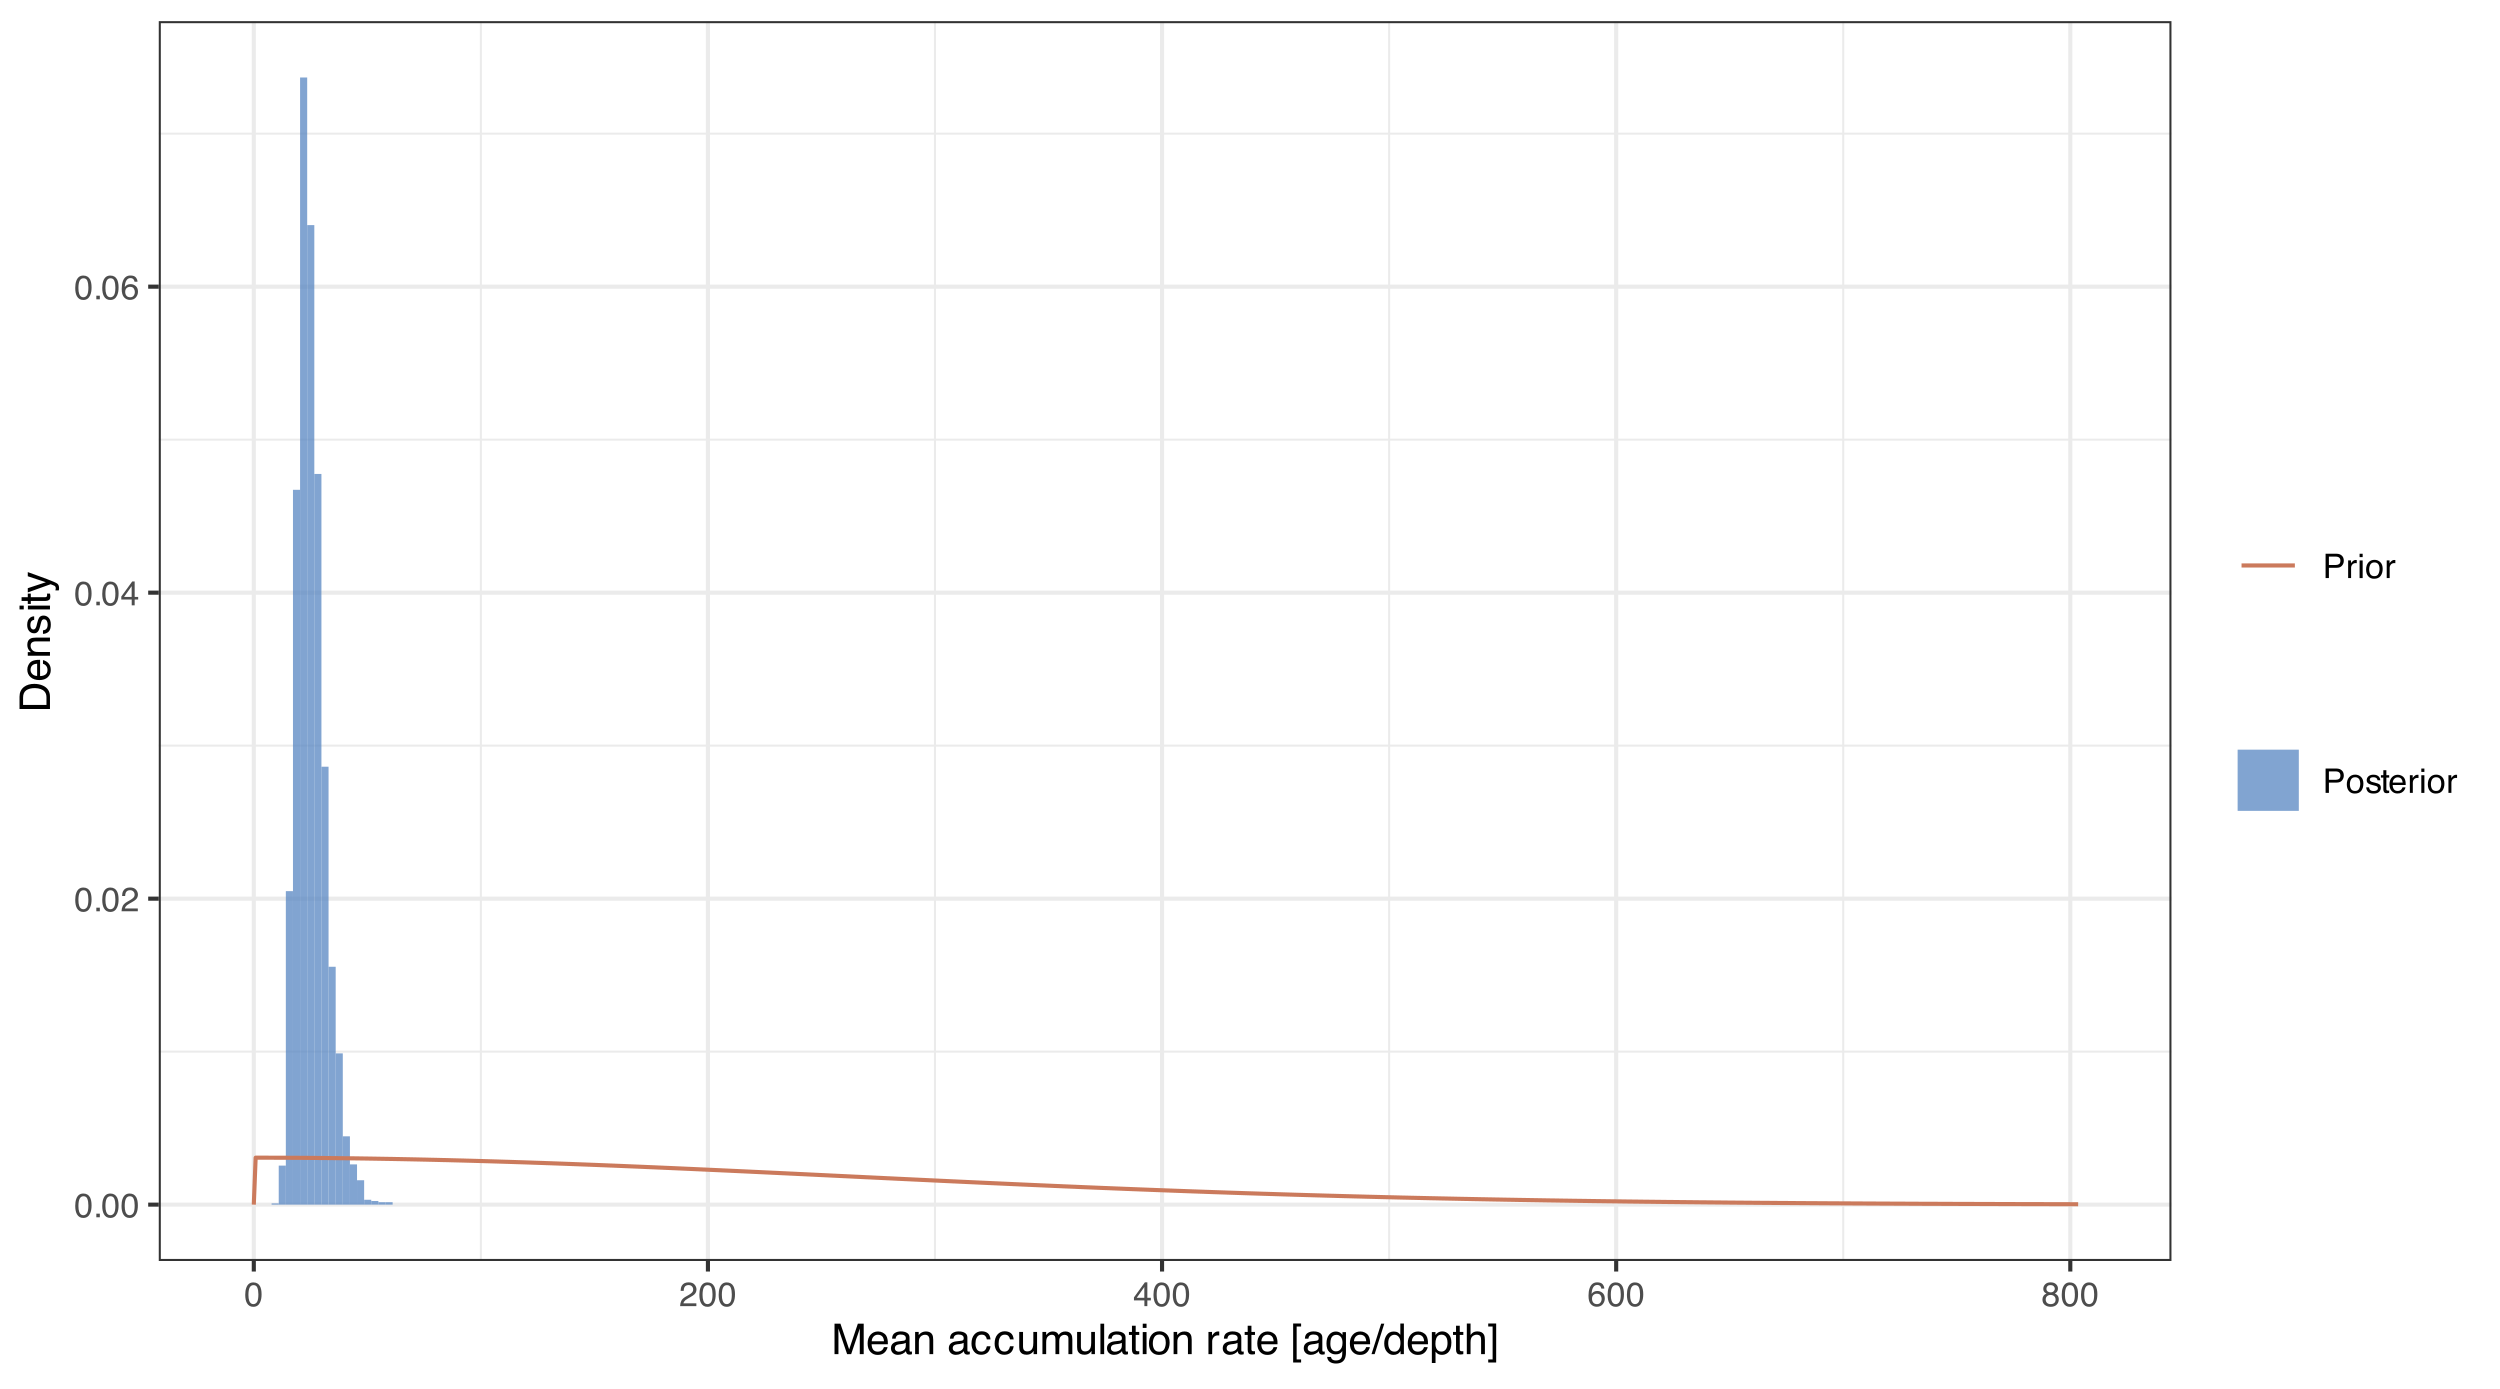 <?xml version="1.0" encoding="UTF-8"?>
<svg xmlns="http://www.w3.org/2000/svg" xmlns:xlink="http://www.w3.org/1999/xlink" width="648" height="360" viewBox="0 0 648 360">
<defs>
<g>
<g id="glyph-0-0">
<path d="M 0.281 0 L 0.281 -6.312 L 5.297 -6.312 L 5.297 0 Z M 4.5 -0.797 L 4.5 -5.516 L 1.078 -5.516 L 1.078 -0.797 Z M 4.5 -0.797 "/>
</g>
<g id="glyph-0-1">
<path d="M 2.375 -6.156 C 3.176 -6.156 3.754 -5.828 4.109 -5.172 C 4.379 -4.66 4.516 -3.961 4.516 -3.078 C 4.516 -2.242 4.391 -1.555 4.141 -1.016 C 3.785 -0.223 3.195 0.172 2.375 0.172 C 1.633 0.172 1.082 -0.148 0.719 -0.797 C 0.426 -1.328 0.281 -2.047 0.281 -2.953 C 0.281 -3.648 0.367 -4.25 0.547 -4.75 C 0.879 -5.688 1.488 -6.156 2.375 -6.156 Z M 2.375 -0.531 C 2.77 -0.531 3.086 -0.707 3.328 -1.062 C 3.566 -1.426 3.688 -2.086 3.688 -3.047 C 3.688 -3.754 3.598 -4.332 3.422 -4.781 C 3.254 -5.227 2.922 -5.453 2.422 -5.453 C 1.973 -5.453 1.641 -5.238 1.422 -4.812 C 1.211 -4.383 1.109 -3.754 1.109 -2.922 C 1.109 -2.297 1.176 -1.789 1.312 -1.406 C 1.52 -0.82 1.875 -0.531 2.375 -0.531 Z M 2.375 -0.531 "/>
</g>
<g id="glyph-0-2">
<path d="M 0.281 0 C 0.301 -0.531 0.406 -0.988 0.594 -1.375 C 0.789 -1.77 1.164 -2.129 1.719 -2.453 L 2.547 -2.922 C 2.91 -3.141 3.164 -3.328 3.312 -3.484 C 3.551 -3.711 3.672 -3.984 3.672 -4.297 C 3.672 -4.648 3.562 -4.93 3.344 -5.141 C 3.133 -5.359 2.848 -5.469 2.484 -5.469 C 1.961 -5.469 1.598 -5.266 1.391 -4.859 C 1.285 -4.648 1.227 -4.352 1.219 -3.969 L 0.422 -3.969 C 0.43 -4.5 0.531 -4.938 0.719 -5.281 C 1.051 -5.875 1.645 -6.172 2.5 -6.172 C 3.195 -6.172 3.707 -5.977 4.031 -5.594 C 4.363 -5.219 4.531 -4.797 4.531 -4.328 C 4.531 -3.836 4.352 -3.414 4 -3.062 C 3.801 -2.863 3.441 -2.617 2.922 -2.328 L 2.344 -2 C 2.062 -1.844 1.836 -1.695 1.672 -1.562 C 1.391 -1.312 1.211 -1.035 1.141 -0.734 L 4.5 -0.734 L 4.5 0 Z M 0.281 0 "/>
</g>
<g id="glyph-0-3">
<path d="M 2.906 -2.172 L 2.906 -4.969 L 0.938 -2.172 Z M 2.922 0 L 2.922 -1.5 L 0.219 -1.5 L 0.219 -2.266 L 3.047 -6.172 L 3.688 -6.172 L 3.688 -2.172 L 4.594 -2.172 L 4.594 -1.5 L 3.688 -1.5 L 3.688 0 Z M 2.922 0 "/>
</g>
<g id="glyph-0-4">
<path d="M 2.578 -6.172 C 3.266 -6.172 3.742 -5.992 4.016 -5.641 C 4.285 -5.285 4.422 -4.922 4.422 -4.547 L 3.656 -4.547 C 3.602 -4.785 3.531 -4.973 3.438 -5.109 C 3.25 -5.367 2.961 -5.5 2.578 -5.5 C 2.148 -5.5 1.805 -5.297 1.547 -4.891 C 1.297 -4.492 1.156 -3.926 1.125 -3.188 C 1.301 -3.445 1.523 -3.641 1.797 -3.766 C 2.047 -3.879 2.32 -3.938 2.625 -3.938 C 3.133 -3.938 3.582 -3.77 3.969 -3.438 C 4.352 -3.113 4.547 -2.625 4.547 -1.969 C 4.547 -1.414 4.363 -0.922 4 -0.484 C 3.633 -0.055 3.117 0.156 2.453 0.156 C 1.867 0.156 1.367 -0.062 0.953 -0.5 C 0.535 -0.938 0.328 -1.672 0.328 -2.703 C 0.328 -3.461 0.422 -4.109 0.609 -4.641 C 0.961 -5.66 1.617 -6.172 2.578 -6.172 Z M 2.516 -0.531 C 2.922 -0.531 3.223 -0.664 3.422 -0.938 C 3.629 -1.207 3.734 -1.531 3.734 -1.906 C 3.734 -2.219 3.641 -2.516 3.453 -2.797 C 3.273 -3.086 2.953 -3.234 2.484 -3.234 C 2.148 -3.234 1.859 -3.125 1.609 -2.906 C 1.359 -2.688 1.234 -2.352 1.234 -1.906 C 1.234 -1.52 1.344 -1.191 1.562 -0.922 C 1.789 -0.66 2.109 -0.531 2.516 -0.531 Z M 2.516 -0.531 "/>
</g>
<g id="glyph-0-5">
<path d="M 2.391 -3.578 C 2.734 -3.578 3 -3.672 3.188 -3.859 C 3.383 -4.047 3.484 -4.273 3.484 -4.547 C 3.484 -4.773 3.391 -4.984 3.203 -5.172 C 3.016 -5.359 2.734 -5.453 2.359 -5.453 C 1.992 -5.453 1.727 -5.359 1.562 -5.172 C 1.395 -4.984 1.312 -4.758 1.312 -4.5 C 1.312 -4.207 1.414 -3.977 1.625 -3.812 C 1.844 -3.656 2.098 -3.578 2.391 -3.578 Z M 2.438 -0.531 C 2.801 -0.531 3.098 -0.625 3.328 -0.812 C 3.566 -1.008 3.688 -1.301 3.688 -1.688 C 3.688 -2.082 3.562 -2.383 3.312 -2.594 C 3.07 -2.801 2.766 -2.906 2.391 -2.906 C 2.016 -2.906 1.707 -2.797 1.469 -2.578 C 1.238 -2.367 1.125 -2.078 1.125 -1.703 C 1.125 -1.391 1.227 -1.113 1.438 -0.875 C 1.656 -0.645 1.988 -0.531 2.438 -0.531 Z M 1.344 -3.281 C 1.125 -3.375 0.957 -3.477 0.844 -3.594 C 0.613 -3.82 0.5 -4.125 0.5 -4.5 C 0.5 -4.957 0.664 -5.348 1 -5.672 C 1.332 -6.004 1.801 -6.172 2.406 -6.172 C 3 -6.172 3.461 -6.016 3.797 -5.703 C 4.129 -5.391 4.297 -5.023 4.297 -4.609 C 4.297 -4.223 4.195 -3.914 4 -3.688 C 3.895 -3.551 3.727 -3.414 3.5 -3.281 C 3.758 -3.164 3.961 -3.031 4.109 -2.875 C 4.379 -2.594 4.516 -2.223 4.516 -1.766 C 4.516 -1.223 4.332 -0.766 3.969 -0.391 C 3.602 -0.016 3.086 0.172 2.422 0.172 C 1.828 0.172 1.32 0.008 0.906 -0.312 C 0.488 -0.633 0.281 -1.109 0.281 -1.734 C 0.281 -2.086 0.367 -2.395 0.547 -2.656 C 0.723 -2.926 0.988 -3.133 1.344 -3.281 Z M 1.344 -3.281 "/>
</g>
<g id="glyph-0-6">
<path d="M 0.75 -0.938 L 1.656 -0.938 L 1.656 0 L 0.75 0 Z M 0.75 -0.938 "/>
</g>
<g id="glyph-0-7">
<path d="M 0.75 -6.312 L 3.594 -6.312 C 4.156 -6.312 4.609 -6.148 4.953 -5.828 C 5.297 -5.516 5.469 -5.07 5.469 -4.5 C 5.469 -4.008 5.312 -3.582 5 -3.219 C 4.695 -2.852 4.227 -2.672 3.594 -2.672 L 1.609 -2.672 L 1.609 0 L 0.75 0 Z M 4.594 -4.5 C 4.594 -4.957 4.422 -5.27 4.078 -5.438 C 3.891 -5.531 3.633 -5.578 3.312 -5.578 L 1.609 -5.578 L 1.609 -3.391 L 3.312 -3.391 C 3.695 -3.391 4.004 -3.469 4.234 -3.625 C 4.473 -3.789 4.594 -4.082 4.594 -4.5 Z M 4.594 -4.5 "/>
</g>
<g id="glyph-0-8">
<path d="M 0.594 -4.594 L 1.328 -4.594 L 1.328 -3.812 C 1.379 -3.957 1.523 -4.141 1.766 -4.359 C 2.004 -4.586 2.273 -4.703 2.578 -4.703 C 2.586 -4.703 2.609 -4.695 2.641 -4.688 C 2.68 -4.688 2.742 -4.688 2.828 -4.688 L 2.828 -3.859 C 2.773 -3.867 2.727 -3.875 2.688 -3.875 C 2.656 -3.883 2.617 -3.891 2.578 -3.891 C 2.18 -3.891 1.879 -3.766 1.672 -3.516 C 1.461 -3.266 1.359 -2.973 1.359 -2.641 L 1.359 0 L 0.594 0 Z M 0.594 -4.594 "/>
</g>
<g id="glyph-0-9">
<path d="M 0.562 -4.578 L 1.359 -4.578 L 1.359 0 L 0.562 0 Z M 0.562 -6.312 L 1.359 -6.312 L 1.359 -5.438 L 0.562 -5.438 Z M 0.562 -6.312 "/>
</g>
<g id="glyph-0-10">
<path d="M 2.391 -0.5 C 2.898 -0.5 3.25 -0.691 3.438 -1.078 C 3.633 -1.461 3.734 -1.895 3.734 -2.375 C 3.734 -2.801 3.664 -3.148 3.531 -3.422 C 3.312 -3.848 2.938 -4.062 2.406 -4.062 C 1.926 -4.062 1.578 -3.879 1.359 -3.516 C 1.148 -3.16 1.047 -2.727 1.047 -2.219 C 1.047 -1.727 1.148 -1.316 1.359 -0.984 C 1.578 -0.66 1.922 -0.5 2.391 -0.5 Z M 2.422 -4.734 C 3.016 -4.734 3.516 -4.535 3.922 -4.141 C 4.336 -3.742 4.547 -3.16 4.547 -2.391 C 4.547 -1.648 4.363 -1.035 4 -0.547 C 3.633 -0.066 3.07 0.172 2.312 0.172 C 1.688 0.172 1.188 -0.039 0.812 -0.469 C 0.438 -0.895 0.25 -1.473 0.25 -2.203 C 0.25 -2.973 0.445 -3.586 0.844 -4.047 C 1.238 -4.504 1.766 -4.734 2.422 -4.734 Z M 2.391 -4.719 Z M 2.391 -4.719 "/>
</g>
<g id="glyph-0-11">
<path d="M 1.031 -1.438 C 1.051 -1.188 1.113 -0.988 1.219 -0.844 C 1.414 -0.602 1.754 -0.484 2.234 -0.484 C 2.516 -0.484 2.766 -0.539 2.984 -0.656 C 3.203 -0.781 3.312 -0.973 3.312 -1.234 C 3.312 -1.43 3.223 -1.582 3.047 -1.688 C 2.941 -1.75 2.723 -1.82 2.391 -1.906 L 1.781 -2.062 C 1.383 -2.164 1.094 -2.273 0.906 -2.391 C 0.57 -2.598 0.406 -2.891 0.406 -3.266 C 0.406 -3.691 0.562 -4.039 0.875 -4.312 C 1.195 -4.582 1.617 -4.719 2.141 -4.719 C 2.836 -4.719 3.336 -4.516 3.641 -4.109 C 3.836 -3.848 3.93 -3.57 3.922 -3.281 L 3.203 -3.281 C 3.18 -3.457 3.117 -3.613 3.016 -3.75 C 2.836 -3.957 2.531 -4.062 2.094 -4.062 C 1.801 -4.062 1.578 -4.004 1.422 -3.891 C 1.273 -3.773 1.203 -3.629 1.203 -3.453 C 1.203 -3.254 1.301 -3.094 1.5 -2.969 C 1.613 -2.895 1.781 -2.832 2 -2.781 L 2.516 -2.656 C 3.066 -2.52 3.438 -2.391 3.625 -2.266 C 3.926 -2.066 4.078 -1.754 4.078 -1.328 C 4.078 -0.922 3.922 -0.566 3.609 -0.266 C 3.305 0.023 2.832 0.172 2.188 0.172 C 1.508 0.172 1.023 0.02 0.734 -0.281 C 0.453 -0.594 0.301 -0.977 0.281 -1.438 Z M 2.172 -4.719 Z M 2.172 -4.719 "/>
</g>
<g id="glyph-0-12">
<path d="M 0.719 -5.891 L 1.5 -5.891 L 1.5 -4.594 L 2.234 -4.594 L 2.234 -3.969 L 1.5 -3.969 L 1.5 -0.969 C 1.5 -0.801 1.555 -0.691 1.672 -0.641 C 1.723 -0.609 1.82 -0.594 1.969 -0.594 C 2 -0.594 2.035 -0.594 2.078 -0.594 C 2.129 -0.594 2.18 -0.598 2.234 -0.609 L 2.234 0 C 2.148 0.02 2.055 0.035 1.953 0.047 C 1.859 0.066 1.758 0.078 1.656 0.078 C 1.289 0.078 1.039 -0.016 0.906 -0.203 C 0.781 -0.391 0.719 -0.629 0.719 -0.922 L 0.719 -3.969 L 0.094 -3.969 L 0.094 -4.594 L 0.719 -4.594 Z M 0.719 -5.891 "/>
</g>
<g id="glyph-0-13">
<path d="M 2.484 -4.703 C 2.805 -4.703 3.117 -4.625 3.422 -4.469 C 3.734 -4.32 3.969 -4.125 4.125 -3.875 C 4.281 -3.645 4.383 -3.375 4.438 -3.062 C 4.488 -2.852 4.516 -2.516 4.516 -2.047 L 1.141 -2.047 C 1.148 -1.586 1.258 -1.211 1.469 -0.922 C 1.676 -0.641 1.992 -0.5 2.422 -0.5 C 2.828 -0.5 3.148 -0.633 3.391 -0.906 C 3.523 -1.062 3.625 -1.238 3.688 -1.438 L 4.453 -1.438 C 4.43 -1.27 4.363 -1.082 4.25 -0.875 C 4.133 -0.664 4.004 -0.5 3.859 -0.375 C 3.629 -0.145 3.344 0.008 3 0.094 C 2.812 0.133 2.598 0.156 2.359 0.156 C 1.785 0.156 1.301 -0.051 0.906 -0.469 C 0.508 -0.883 0.312 -1.469 0.312 -2.219 C 0.312 -2.945 0.508 -3.539 0.906 -4 C 1.312 -4.469 1.836 -4.703 2.484 -4.703 Z M 3.719 -2.672 C 3.688 -3.004 3.613 -3.27 3.5 -3.469 C 3.281 -3.844 2.926 -4.031 2.438 -4.031 C 2.082 -4.031 1.785 -3.898 1.547 -3.641 C 1.305 -3.391 1.176 -3.066 1.156 -2.672 Z M 2.406 -4.719 Z M 2.406 -4.719 "/>
</g>
<g id="glyph-1-0">
<path d="M 0.359 0 L 0.359 -7.891 L 6.625 -7.891 L 6.625 0 Z M 5.625 -0.984 L 5.625 -6.906 L 1.344 -6.906 L 1.344 -0.984 Z M 5.625 -0.984 "/>
</g>
<g id="glyph-1-1">
<path d="M 0.812 -7.891 L 2.344 -7.891 L 4.609 -1.219 L 6.859 -7.891 L 8.375 -7.891 L 8.375 0 L 7.359 0 L 7.359 -4.656 C 7.359 -4.82 7.359 -5.086 7.359 -5.453 C 7.367 -5.828 7.375 -6.227 7.375 -6.656 L 5.125 0 L 4.078 0 L 1.812 -6.656 L 1.812 -6.406 C 1.812 -6.219 1.812 -5.926 1.812 -5.531 C 1.82 -5.133 1.828 -4.844 1.828 -4.656 L 1.828 0 L 0.812 0 Z M 0.812 -7.891 "/>
</g>
<g id="glyph-1-2">
<path d="M 3.109 -5.875 C 3.516 -5.875 3.906 -5.781 4.281 -5.594 C 4.664 -5.406 4.961 -5.156 5.172 -4.844 C 5.359 -4.562 5.484 -4.223 5.547 -3.828 C 5.609 -3.566 5.641 -3.145 5.641 -2.562 L 1.422 -2.562 C 1.441 -1.977 1.578 -1.508 1.828 -1.156 C 2.086 -0.812 2.488 -0.641 3.031 -0.641 C 3.539 -0.641 3.945 -0.805 4.25 -1.141 C 4.414 -1.328 4.535 -1.551 4.609 -1.812 L 5.562 -1.812 C 5.531 -1.594 5.441 -1.352 5.297 -1.094 C 5.16 -0.832 5.004 -0.625 4.828 -0.469 C 4.535 -0.176 4.176 0.02 3.75 0.125 C 3.508 0.176 3.242 0.203 2.953 0.203 C 2.234 0.203 1.625 -0.055 1.125 -0.578 C 0.633 -1.098 0.391 -1.828 0.391 -2.766 C 0.391 -3.691 0.641 -4.441 1.141 -5.016 C 1.641 -5.586 2.297 -5.875 3.109 -5.875 Z M 4.641 -3.328 C 4.609 -3.754 4.52 -4.094 4.375 -4.344 C 4.102 -4.801 3.66 -5.031 3.047 -5.031 C 2.598 -5.031 2.223 -4.867 1.922 -4.547 C 1.629 -4.234 1.473 -3.828 1.453 -3.328 Z M 3.016 -5.891 Z M 3.016 -5.891 "/>
</g>
<g id="glyph-1-3">
<path d="M 1.453 -1.531 C 1.453 -1.25 1.551 -1.023 1.75 -0.859 C 1.957 -0.703 2.203 -0.625 2.484 -0.625 C 2.816 -0.625 3.145 -0.703 3.469 -0.859 C 4.008 -1.117 4.281 -1.551 4.281 -2.156 L 4.281 -2.922 C 4.156 -2.848 4 -2.785 3.812 -2.734 C 3.633 -2.691 3.453 -2.656 3.266 -2.625 L 2.688 -2.562 C 2.332 -2.508 2.066 -2.438 1.891 -2.344 C 1.598 -2.164 1.453 -1.895 1.453 -1.531 Z M 3.797 -3.484 C 4.016 -3.516 4.16 -3.609 4.234 -3.766 C 4.273 -3.848 4.297 -3.973 4.297 -4.141 C 4.297 -4.461 4.176 -4.695 3.938 -4.844 C 3.707 -5 3.375 -5.078 2.938 -5.078 C 2.438 -5.078 2.082 -4.941 1.875 -4.672 C 1.75 -4.516 1.672 -4.289 1.641 -4 L 0.734 -4 C 0.754 -4.707 0.984 -5.195 1.422 -5.469 C 1.867 -5.75 2.383 -5.891 2.969 -5.891 C 3.645 -5.891 4.191 -5.758 4.609 -5.5 C 5.035 -5.25 5.25 -4.848 5.25 -4.297 L 5.25 -0.984 C 5.25 -0.891 5.266 -0.812 5.297 -0.75 C 5.336 -0.688 5.426 -0.656 5.562 -0.656 C 5.602 -0.656 5.648 -0.656 5.703 -0.656 C 5.766 -0.664 5.82 -0.676 5.875 -0.688 L 5.875 0.031 C 5.727 0.07 5.613 0.098 5.531 0.109 C 5.457 0.117 5.352 0.125 5.219 0.125 C 4.883 0.125 4.641 0.004 4.484 -0.234 C 4.41 -0.359 4.359 -0.535 4.328 -0.766 C 4.129 -0.504 3.844 -0.281 3.469 -0.094 C 3.102 0.094 2.695 0.188 2.25 0.188 C 1.719 0.188 1.281 0.023 0.938 -0.297 C 0.602 -0.617 0.438 -1.023 0.438 -1.516 C 0.438 -2.047 0.602 -2.457 0.938 -2.75 C 1.27 -3.039 1.707 -3.223 2.25 -3.297 Z M 2.984 -5.891 Z M 2.984 -5.891 "/>
</g>
<g id="glyph-1-4">
<path d="M 0.703 -5.75 L 1.625 -5.75 L 1.625 -4.938 C 1.895 -5.27 2.18 -5.508 2.484 -5.656 C 2.797 -5.801 3.133 -5.875 3.5 -5.875 C 4.32 -5.875 4.875 -5.594 5.156 -5.031 C 5.312 -4.719 5.391 -4.27 5.391 -3.688 L 5.391 0 L 4.422 0 L 4.422 -3.625 C 4.422 -3.977 4.367 -4.258 4.266 -4.469 C 4.086 -4.832 3.773 -5.016 3.328 -5.016 C 3.098 -5.016 2.91 -4.988 2.766 -4.938 C 2.492 -4.863 2.258 -4.707 2.062 -4.469 C 1.906 -4.281 1.801 -4.082 1.75 -3.875 C 1.695 -3.676 1.672 -3.391 1.672 -3.016 L 1.672 0 L 0.703 0 Z M 2.984 -5.891 Z M 2.984 -5.891 "/>
</g>
<g id="glyph-1-5">
</g>
<g id="glyph-1-6">
<path d="M 2.922 -5.922 C 3.578 -5.922 4.109 -5.758 4.516 -5.438 C 4.922 -5.125 5.164 -4.582 5.25 -3.812 L 4.297 -3.812 C 4.242 -4.164 4.113 -4.457 3.906 -4.688 C 3.707 -4.926 3.379 -5.047 2.922 -5.047 C 2.305 -5.047 1.867 -4.75 1.609 -4.156 C 1.43 -3.758 1.344 -3.273 1.344 -2.703 C 1.344 -2.129 1.461 -1.645 1.703 -1.25 C 1.953 -0.852 2.336 -0.656 2.859 -0.656 C 3.266 -0.656 3.582 -0.773 3.812 -1.016 C 4.051 -1.266 4.211 -1.602 4.297 -2.031 L 5.25 -2.031 C 5.133 -1.27 4.863 -0.711 4.438 -0.359 C 4.008 -0.004 3.457 0.172 2.781 0.172 C 2.031 0.172 1.43 -0.102 0.984 -0.656 C 0.535 -1.207 0.312 -1.895 0.312 -2.719 C 0.312 -3.727 0.555 -4.516 1.047 -5.078 C 1.535 -5.641 2.16 -5.922 2.922 -5.922 Z M 2.781 -5.891 Z M 2.781 -5.891 "/>
</g>
<g id="glyph-1-7">
<path d="M 1.672 -5.75 L 1.672 -1.938 C 1.672 -1.645 1.719 -1.406 1.812 -1.219 C 1.988 -0.875 2.312 -0.703 2.781 -0.703 C 3.445 -0.703 3.906 -1 4.156 -1.594 C 4.281 -1.914 4.344 -2.359 4.344 -2.922 L 4.344 -5.75 L 5.312 -5.75 L 5.312 0 L 4.406 0 L 4.422 -0.844 C 4.297 -0.625 4.141 -0.441 3.953 -0.297 C 3.578 0.004 3.129 0.156 2.609 0.156 C 1.785 0.156 1.223 -0.117 0.922 -0.672 C 0.766 -0.961 0.688 -1.352 0.688 -1.844 L 0.688 -5.75 Z M 3 -5.891 Z M 3 -5.891 "/>
</g>
<g id="glyph-1-8">
<path d="M 0.703 -5.75 L 1.672 -5.75 L 1.672 -4.938 C 1.898 -5.219 2.102 -5.422 2.281 -5.547 C 2.602 -5.766 2.969 -5.875 3.375 -5.875 C 3.832 -5.875 4.203 -5.766 4.484 -5.547 C 4.641 -5.41 4.781 -5.219 4.906 -4.969 C 5.125 -5.281 5.379 -5.508 5.672 -5.656 C 5.961 -5.801 6.285 -5.875 6.641 -5.875 C 7.41 -5.875 7.938 -5.598 8.219 -5.047 C 8.375 -4.742 8.453 -4.336 8.453 -3.828 L 8.453 0 L 7.438 0 L 7.438 -4 C 7.438 -4.383 7.344 -4.645 7.156 -4.781 C 6.969 -4.926 6.734 -5 6.453 -5 C 6.078 -5 5.75 -4.867 5.469 -4.609 C 5.195 -4.359 5.062 -3.938 5.062 -3.344 L 5.062 0 L 4.078 0 L 4.078 -3.75 C 4.078 -4.145 4.031 -4.43 3.938 -4.609 C 3.789 -4.879 3.52 -5.016 3.125 -5.016 C 2.758 -5.016 2.426 -4.867 2.125 -4.578 C 1.82 -4.297 1.672 -3.785 1.672 -3.047 L 1.672 0 L 0.703 0 Z M 0.703 -5.75 "/>
</g>
<g id="glyph-1-9">
<path d="M 0.734 -7.891 L 1.703 -7.891 L 1.703 0 L 0.734 0 Z M 0.734 -7.891 "/>
</g>
<g id="glyph-1-10">
<path d="M 0.906 -7.359 L 1.875 -7.359 L 1.875 -5.75 L 2.797 -5.75 L 2.797 -4.969 L 1.875 -4.969 L 1.875 -1.203 C 1.875 -1.004 1.941 -0.875 2.078 -0.812 C 2.16 -0.77 2.285 -0.75 2.453 -0.75 C 2.504 -0.75 2.555 -0.75 2.609 -0.75 C 2.66 -0.75 2.723 -0.754 2.797 -0.766 L 2.797 0 C 2.68 0.031 2.562 0.051 2.438 0.062 C 2.32 0.082 2.195 0.094 2.062 0.094 C 1.613 0.094 1.305 -0.02 1.141 -0.25 C 0.984 -0.488 0.906 -0.789 0.906 -1.156 L 0.906 -4.969 L 0.125 -4.969 L 0.125 -5.75 L 0.906 -5.75 Z M 0.906 -7.359 "/>
</g>
<g id="glyph-1-11">
<path d="M 0.703 -5.719 L 1.688 -5.719 L 1.688 0 L 0.703 0 Z M 0.703 -7.891 L 1.688 -7.891 L 1.688 -6.797 L 0.703 -6.797 Z M 0.703 -7.891 "/>
</g>
<g id="glyph-1-12">
<path d="M 2.984 -0.625 C 3.629 -0.625 4.07 -0.863 4.312 -1.344 C 4.551 -1.832 4.672 -2.375 4.672 -2.969 C 4.672 -3.508 4.582 -3.945 4.406 -4.281 C 4.133 -4.812 3.664 -5.078 3 -5.078 C 2.406 -5.078 1.973 -4.848 1.703 -4.391 C 1.441 -3.941 1.312 -3.398 1.312 -2.766 C 1.312 -2.148 1.441 -1.641 1.703 -1.234 C 1.973 -0.828 2.398 -0.625 2.984 -0.625 Z M 3.031 -5.922 C 3.77 -5.922 4.395 -5.672 4.906 -5.172 C 5.414 -4.68 5.672 -3.957 5.672 -3 C 5.672 -2.07 5.445 -1.305 5 -0.703 C 4.551 -0.098 3.852 0.203 2.906 0.203 C 2.113 0.203 1.484 -0.062 1.016 -0.594 C 0.547 -1.125 0.312 -1.844 0.312 -2.75 C 0.312 -3.719 0.555 -4.488 1.047 -5.062 C 1.535 -5.633 2.195 -5.922 3.031 -5.922 Z M 3 -5.891 Z M 3 -5.891 "/>
</g>
<g id="glyph-1-13">
<path d="M 0.734 -5.75 L 1.656 -5.75 L 1.656 -4.766 C 1.727 -4.953 1.91 -5.18 2.203 -5.453 C 2.492 -5.734 2.832 -5.875 3.219 -5.875 C 3.238 -5.875 3.27 -5.875 3.312 -5.875 C 3.352 -5.875 3.426 -5.867 3.531 -5.859 L 3.531 -4.828 C 3.477 -4.836 3.426 -4.844 3.375 -4.844 C 3.32 -4.852 3.27 -4.859 3.219 -4.859 C 2.727 -4.859 2.352 -4.703 2.094 -4.391 C 1.832 -4.078 1.703 -3.719 1.703 -3.312 L 1.703 0 L 0.734 0 Z M 0.734 -5.75 "/>
</g>
<g id="glyph-1-14">
<path d="M 0.688 -7.938 L 2.75 -7.938 L 2.75 -7.156 L 1.594 -7.156 L 1.594 1.375 L 2.75 1.375 L 2.75 2.172 L 0.688 2.172 Z M 0.688 -7.938 "/>
</g>
<g id="glyph-1-15">
<path d="M 2.734 -5.859 C 3.191 -5.859 3.586 -5.742 3.922 -5.516 C 4.098 -5.391 4.285 -5.207 4.484 -4.969 L 4.484 -5.703 L 5.375 -5.703 L 5.375 -0.469 C 5.375 0.258 5.266 0.836 5.047 1.266 C 4.648 2.047 3.895 2.438 2.781 2.438 C 2.156 2.438 1.629 2.297 1.203 2.016 C 0.785 1.734 0.551 1.301 0.5 0.719 L 1.484 0.719 C 1.535 0.969 1.629 1.164 1.766 1.312 C 1.984 1.531 2.328 1.641 2.797 1.641 C 3.535 1.641 4.02 1.375 4.25 0.844 C 4.383 0.539 4.445 -0.004 4.438 -0.797 C 4.25 -0.504 4.016 -0.285 3.734 -0.141 C 3.461 -0.004 3.109 0.062 2.672 0.062 C 2.047 0.062 1.5 -0.156 1.031 -0.594 C 0.562 -1.031 0.328 -1.758 0.328 -2.781 C 0.328 -3.75 0.562 -4.504 1.031 -5.047 C 1.5 -5.586 2.066 -5.859 2.734 -5.859 Z M 4.484 -2.906 C 4.484 -3.613 4.332 -4.141 4.031 -4.484 C 3.738 -4.828 3.367 -5 2.922 -5 C 2.234 -5 1.766 -4.68 1.516 -4.047 C 1.391 -3.703 1.328 -3.254 1.328 -2.703 C 1.328 -2.055 1.457 -1.562 1.719 -1.219 C 1.977 -0.883 2.332 -0.719 2.781 -0.719 C 3.469 -0.719 3.957 -1.031 4.25 -1.656 C 4.406 -2.008 4.484 -2.426 4.484 -2.906 Z M 2.859 -5.891 Z M 2.859 -5.891 "/>
</g>
<g id="glyph-1-16">
<path d="M 2.5 -7.891 L 3.312 -7.891 L 0.812 0 L 0 0 Z M 2.5 -7.891 "/>
</g>
<g id="glyph-1-17">
<path d="M 1.328 -2.812 C 1.328 -2.195 1.457 -1.68 1.719 -1.266 C 1.977 -0.848 2.395 -0.641 2.969 -0.641 C 3.414 -0.641 3.781 -0.832 4.062 -1.219 C 4.352 -1.602 4.5 -2.156 4.5 -2.875 C 4.5 -3.602 4.348 -4.141 4.047 -4.484 C 3.754 -4.836 3.391 -5.016 2.953 -5.016 C 2.473 -5.016 2.082 -4.828 1.781 -4.453 C 1.477 -4.078 1.328 -3.531 1.328 -2.812 Z M 2.781 -5.859 C 3.219 -5.859 3.586 -5.766 3.891 -5.578 C 4.055 -5.473 4.25 -5.285 4.469 -5.016 L 4.469 -7.922 L 5.391 -7.922 L 5.391 0 L 4.531 0 L 4.531 -0.797 C 4.301 -0.441 4.031 -0.188 3.719 -0.031 C 3.414 0.125 3.066 0.203 2.672 0.203 C 2.023 0.203 1.469 -0.062 1 -0.594 C 0.531 -1.133 0.297 -1.852 0.297 -2.75 C 0.297 -3.594 0.508 -4.32 0.938 -4.938 C 1.363 -5.551 1.977 -5.859 2.781 -5.859 Z M 2.781 -5.859 "/>
</g>
<g id="glyph-1-18">
<path d="M 3.141 -0.656 C 3.586 -0.656 3.957 -0.844 4.25 -1.219 C 4.551 -1.594 4.703 -2.156 4.703 -2.906 C 4.703 -3.363 4.641 -3.758 4.516 -4.094 C 4.266 -4.727 3.805 -5.047 3.141 -5.047 C 2.461 -5.047 2.004 -4.711 1.766 -4.047 C 1.629 -3.68 1.562 -3.223 1.562 -2.672 C 1.562 -2.234 1.629 -1.859 1.766 -1.547 C 2.016 -0.953 2.473 -0.656 3.141 -0.656 Z M 0.641 -5.719 L 1.578 -5.719 L 1.578 -4.969 C 1.766 -5.227 1.973 -5.426 2.203 -5.562 C 2.535 -5.781 2.922 -5.891 3.359 -5.891 C 4.004 -5.891 4.555 -5.641 5.016 -5.141 C 5.473 -4.641 5.703 -3.926 5.703 -3 C 5.703 -1.75 5.375 -0.852 4.719 -0.312 C 4.301 0.02 3.816 0.188 3.266 0.188 C 2.828 0.188 2.461 0.094 2.172 -0.094 C 2.004 -0.195 1.812 -0.379 1.594 -0.641 L 1.594 2.297 L 0.641 2.297 Z M 0.641 -5.719 "/>
</g>
<g id="glyph-1-19">
<path d="M 0.703 -7.922 L 1.672 -7.922 L 1.672 -4.969 C 1.898 -5.258 2.109 -5.469 2.297 -5.594 C 2.609 -5.789 2.992 -5.891 3.453 -5.891 C 4.285 -5.891 4.852 -5.598 5.156 -5.016 C 5.312 -4.691 5.391 -4.25 5.391 -3.688 L 5.391 0 L 4.406 0 L 4.406 -3.625 C 4.406 -4.051 4.352 -4.363 4.25 -4.562 C 4.07 -4.875 3.738 -5.031 3.25 -5.031 C 2.852 -5.031 2.488 -4.891 2.156 -4.609 C 1.832 -4.336 1.672 -3.816 1.672 -3.047 L 1.672 0 L 0.703 0 Z M 0.703 -7.922 "/>
</g>
<g id="glyph-1-20">
<path d="M 0.25 1.375 L 1.391 1.375 L 1.391 -7.156 L 0.25 -7.156 L 0.25 -7.938 L 2.312 -7.938 L 2.312 2.172 L 0.25 2.172 Z M 0.25 1.375 "/>
</g>
<g id="glyph-2-0">
<path d="M 0 -0.359 L -7.891 -0.359 L -7.891 -6.625 L 0 -6.625 Z M -0.984 -5.625 L -6.906 -5.625 L -6.906 -1.344 L -0.984 -1.344 Z M -0.984 -5.625 "/>
</g>
<g id="glyph-2-1">
<path d="M -0.906 -3.875 C -0.906 -4.227 -0.945 -4.523 -1.031 -4.766 C -1.164 -5.172 -1.43 -5.508 -1.828 -5.781 C -2.148 -5.988 -2.562 -6.141 -3.062 -6.234 C -3.352 -6.285 -3.629 -6.312 -3.891 -6.312 C -4.859 -6.312 -5.613 -6.117 -6.156 -5.734 C -6.695 -5.348 -6.969 -4.723 -6.969 -3.859 L -6.969 -1.953 L -0.906 -1.953 Z M -7.891 -0.891 L -7.891 -4.078 C -7.891 -5.16 -7.504 -6.004 -6.734 -6.609 C -6.035 -7.141 -5.145 -7.406 -4.062 -7.406 C -3.227 -7.406 -2.473 -7.25 -1.797 -6.938 C -0.598 -6.383 0 -5.43 0 -4.078 L 0 -0.891 Z M -7.891 -0.891 "/>
</g>
<g id="glyph-2-2">
<path d="M -5.875 -3.109 C -5.875 -3.516 -5.781 -3.906 -5.594 -4.281 C -5.406 -4.664 -5.156 -4.961 -4.844 -5.172 C -4.562 -5.359 -4.223 -5.484 -3.828 -5.547 C -3.566 -5.609 -3.145 -5.641 -2.562 -5.641 L -2.562 -1.422 C -1.977 -1.441 -1.508 -1.578 -1.156 -1.828 C -0.812 -2.086 -0.641 -2.488 -0.641 -3.031 C -0.641 -3.539 -0.805 -3.945 -1.141 -4.25 C -1.328 -4.414 -1.551 -4.535 -1.812 -4.609 L -1.812 -5.562 C -1.594 -5.531 -1.352 -5.441 -1.094 -5.297 C -0.832 -5.16 -0.625 -5.004 -0.469 -4.828 C -0.176 -4.535 0.02 -4.176 0.125 -3.75 C 0.176 -3.508 0.203 -3.242 0.203 -2.953 C 0.203 -2.234 -0.055 -1.625 -0.578 -1.125 C -1.098 -0.633 -1.828 -0.391 -2.766 -0.391 C -3.691 -0.391 -4.441 -0.641 -5.016 -1.141 C -5.586 -1.641 -5.875 -2.297 -5.875 -3.109 Z M -3.328 -4.641 C -3.754 -4.609 -4.094 -4.52 -4.344 -4.375 C -4.801 -4.102 -5.031 -3.66 -5.031 -3.047 C -5.031 -2.598 -4.867 -2.223 -4.547 -1.922 C -4.234 -1.629 -3.828 -1.473 -3.328 -1.453 Z M -5.891 -3.016 Z M -5.891 -3.016 "/>
</g>
<g id="glyph-2-3">
<path d="M -5.75 -0.703 L -5.75 -1.625 L -4.938 -1.625 C -5.27 -1.895 -5.508 -2.18 -5.656 -2.484 C -5.801 -2.797 -5.875 -3.133 -5.875 -3.5 C -5.875 -4.32 -5.594 -4.875 -5.031 -5.156 C -4.719 -5.312 -4.27 -5.391 -3.688 -5.391 L 0 -5.391 L 0 -4.422 L -3.625 -4.422 C -3.977 -4.422 -4.258 -4.367 -4.469 -4.266 C -4.832 -4.086 -5.016 -3.773 -5.016 -3.328 C -5.016 -3.098 -4.988 -2.91 -4.938 -2.766 C -4.863 -2.492 -4.707 -2.258 -4.469 -2.062 C -4.281 -1.906 -4.082 -1.801 -3.875 -1.75 C -3.676 -1.695 -3.391 -1.672 -3.016 -1.672 L 0 -1.672 L 0 -0.703 Z M -5.891 -2.984 Z M -5.891 -2.984 "/>
</g>
<g id="glyph-2-4">
<path d="M -1.812 -1.281 C -1.488 -1.312 -1.238 -1.395 -1.062 -1.531 C -0.75 -1.77 -0.594 -2.191 -0.594 -2.797 C -0.594 -3.148 -0.672 -3.461 -0.828 -3.734 C -0.984 -4.004 -1.223 -4.141 -1.547 -4.141 C -1.797 -4.141 -1.984 -4.031 -2.109 -3.812 C -2.191 -3.676 -2.285 -3.398 -2.391 -2.984 L -2.578 -2.219 C -2.703 -1.727 -2.836 -1.367 -2.984 -1.141 C -3.254 -0.723 -3.617 -0.516 -4.078 -0.516 C -4.617 -0.516 -5.055 -0.707 -5.391 -1.094 C -5.734 -1.488 -5.906 -2.02 -5.906 -2.688 C -5.906 -3.551 -5.648 -4.176 -5.141 -4.562 C -4.816 -4.801 -4.469 -4.914 -4.094 -4.906 L -4.094 -4 C -4.312 -3.977 -4.508 -3.898 -4.688 -3.766 C -4.945 -3.547 -5.078 -3.16 -5.078 -2.609 C -5.078 -2.242 -5.004 -1.969 -4.859 -1.781 C -4.723 -1.594 -4.539 -1.5 -4.312 -1.5 C -4.062 -1.5 -3.863 -1.625 -3.719 -1.875 C -3.625 -2.008 -3.539 -2.219 -3.469 -2.5 L -3.312 -3.141 C -3.145 -3.836 -2.984 -4.301 -2.828 -4.531 C -2.578 -4.914 -2.191 -5.109 -1.672 -5.109 C -1.148 -5.109 -0.703 -4.91 -0.328 -4.516 C 0.035 -4.129 0.219 -3.539 0.219 -2.75 C 0.219 -1.895 0.023 -1.285 -0.359 -0.922 C -0.754 -0.566 -1.238 -0.379 -1.812 -0.359 Z M -5.891 -2.719 Z M -5.891 -2.719 "/>
</g>
<g id="glyph-2-5">
<path d="M -5.719 -0.703 L -5.719 -1.688 L 0 -1.688 L 0 -0.703 Z M -7.891 -0.703 L -7.891 -1.688 L -6.797 -1.688 L -6.797 -0.703 Z M -7.891 -0.703 "/>
</g>
<g id="glyph-2-6">
<path d="M -7.359 -0.906 L -7.359 -1.875 L -5.75 -1.875 L -5.75 -2.797 L -4.969 -2.797 L -4.969 -1.875 L -1.203 -1.875 C -1.004 -1.875 -0.875 -1.941 -0.812 -2.078 C -0.77 -2.16 -0.75 -2.285 -0.75 -2.453 C -0.75 -2.504 -0.75 -2.555 -0.75 -2.609 C -0.75 -2.66 -0.754 -2.723 -0.766 -2.797 L 0 -2.797 C 0.031 -2.68 0.051 -2.562 0.062 -2.438 C 0.082 -2.32 0.094 -2.195 0.094 -2.062 C 0.094 -1.613 -0.02 -1.305 -0.25 -1.141 C -0.488 -0.984 -0.789 -0.906 -1.156 -0.906 L -4.969 -0.906 L -4.969 -0.125 L -5.75 -0.125 L -5.75 -0.906 Z M -7.359 -0.906 "/>
</g>
<g id="glyph-2-7">
<path d="M -5.75 -4.297 L -5.75 -5.375 C -5.383 -5.238 -4.547 -4.938 -3.234 -4.469 C -2.242 -4.113 -1.438 -3.816 -0.812 -3.578 C 0.656 -3.023 1.551 -2.633 1.875 -2.406 C 2.195 -2.176 2.359 -1.781 2.359 -1.219 C 2.359 -1.082 2.352 -0.977 2.344 -0.906 C 2.332 -0.832 2.312 -0.742 2.281 -0.641 L 1.406 -0.641 C 1.445 -0.805 1.473 -0.926 1.484 -1 C 1.492 -1.07 1.5 -1.141 1.5 -1.203 C 1.5 -1.379 1.469 -1.508 1.406 -1.594 C 1.352 -1.676 1.285 -1.75 1.203 -1.812 C 1.172 -1.82 1.02 -1.883 0.75 -2 C 0.488 -2.113 0.297 -2.191 0.172 -2.234 L -5.75 -0.109 L -5.75 -1.203 L -1.062 -2.75 Z M -5.891 -2.75 Z M -5.891 -2.75 "/>
</g>
</g>
<clipPath id="clip-0">
<path clip-rule="nonzero" d="M 41.152 5.48 L 562.844 5.48 L 562.844 326.852 L 41.152 326.852 Z M 41.152 5.48 "/>
</clipPath>
<clipPath id="clip-1">
<path clip-rule="nonzero" d="M 41.152 272 L 562.844 272 L 562.844 273 L 41.152 273 Z M 41.152 272 "/>
</clipPath>
<clipPath id="clip-2">
<path clip-rule="nonzero" d="M 41.152 193 L 562.844 193 L 562.844 194 L 41.152 194 Z M 41.152 193 "/>
</clipPath>
<clipPath id="clip-3">
<path clip-rule="nonzero" d="M 41.152 113 L 562.844 113 L 562.844 115 L 41.152 115 Z M 41.152 113 "/>
</clipPath>
<clipPath id="clip-4">
<path clip-rule="nonzero" d="M 41.152 34 L 562.844 34 L 562.844 35 L 41.152 35 Z M 41.152 34 "/>
</clipPath>
<clipPath id="clip-5">
<path clip-rule="nonzero" d="M 124 5.48 L 125 5.48 L 125 326.852 L 124 326.852 Z M 124 5.48 "/>
</clipPath>
<clipPath id="clip-6">
<path clip-rule="nonzero" d="M 242 5.48 L 243 5.48 L 243 326.852 L 242 326.852 Z M 242 5.48 "/>
</clipPath>
<clipPath id="clip-7">
<path clip-rule="nonzero" d="M 359 5.48 L 361 5.48 L 361 326.852 L 359 326.852 Z M 359 5.48 "/>
</clipPath>
<clipPath id="clip-8">
<path clip-rule="nonzero" d="M 477 5.48 L 479 5.48 L 479 326.852 L 477 326.852 Z M 477 5.48 "/>
</clipPath>
<clipPath id="clip-9">
<path clip-rule="nonzero" d="M 41.152 311 L 562.844 311 L 562.844 313 L 41.152 313 Z M 41.152 311 "/>
</clipPath>
<clipPath id="clip-10">
<path clip-rule="nonzero" d="M 41.152 232 L 562.844 232 L 562.844 234 L 41.152 234 Z M 41.152 232 "/>
</clipPath>
<clipPath id="clip-11">
<path clip-rule="nonzero" d="M 41.152 153 L 562.844 153 L 562.844 155 L 41.152 155 Z M 41.152 153 "/>
</clipPath>
<clipPath id="clip-12">
<path clip-rule="nonzero" d="M 41.152 73 L 562.844 73 L 562.844 75 L 41.152 75 Z M 41.152 73 "/>
</clipPath>
<clipPath id="clip-13">
<path clip-rule="nonzero" d="M 65 5.48 L 67 5.48 L 67 326.852 L 65 326.852 Z M 65 5.48 "/>
</clipPath>
<clipPath id="clip-14">
<path clip-rule="nonzero" d="M 182 5.48 L 185 5.48 L 185 326.852 L 182 326.852 Z M 182 5.48 "/>
</clipPath>
<clipPath id="clip-15">
<path clip-rule="nonzero" d="M 300 5.48 L 302 5.48 L 302 326.852 L 300 326.852 Z M 300 5.48 "/>
</clipPath>
<clipPath id="clip-16">
<path clip-rule="nonzero" d="M 418 5.48 L 420 5.48 L 420 326.852 L 418 326.852 Z M 418 5.48 "/>
</clipPath>
<clipPath id="clip-17">
<path clip-rule="nonzero" d="M 536 5.48 L 538 5.48 L 538 326.852 L 536 326.852 Z M 536 5.48 "/>
</clipPath>
<clipPath id="clip-18">
<path clip-rule="nonzero" d="M 41.152 5.48 L 562.844 5.48 L 562.844 326.852 L 41.152 326.852 Z M 41.152 5.48 "/>
</clipPath>
</defs>
<rect x="-64.8" y="-36" width="777.6" height="432" fill="rgb(100%, 100%, 100%)" fill-opacity="1"/>
<rect x="-64.8" y="-36" width="777.6" height="432" fill="rgb(100%, 100%, 100%)" fill-opacity="1"/>
<path fill="none" stroke-width="1.067" stroke-linecap="round" stroke-linejoin="round" stroke="rgb(100%, 100%, 100%)" stroke-opacity="1" stroke-miterlimit="10" d="M 0 360 L 648 360 L 648 0 L 0 0 Z M 0 360 "/>
<g clip-path="url(#clip-0)">
<path fill-rule="nonzero" fill="rgb(100%, 100%, 100%)" fill-opacity="1" d="M 41.152 326.848 L 562.844 326.848 L 562.844 5.477 L 41.152 5.477 Z M 41.152 326.848 "/>
</g>
<g clip-path="url(#clip-1)">
<path fill="none" stroke-width="0.533" stroke-linecap="butt" stroke-linejoin="round" stroke="rgb(92.157%, 92.157%, 92.157%)" stroke-opacity="1" stroke-miterlimit="10" d="M 41.152 272.586 L 562.844 272.586 "/>
</g>
<g clip-path="url(#clip-2)">
<path fill="none" stroke-width="0.533" stroke-linecap="butt" stroke-linejoin="round" stroke="rgb(92.157%, 92.157%, 92.157%)" stroke-opacity="1" stroke-miterlimit="10" d="M 41.152 193.273 L 562.844 193.273 "/>
</g>
<g clip-path="url(#clip-3)">
<path fill="none" stroke-width="0.533" stroke-linecap="butt" stroke-linejoin="round" stroke="rgb(92.157%, 92.157%, 92.157%)" stroke-opacity="1" stroke-miterlimit="10" d="M 41.152 113.961 L 562.844 113.961 "/>
</g>
<g clip-path="url(#clip-4)">
<path fill="none" stroke-width="0.533" stroke-linecap="butt" stroke-linejoin="round" stroke="rgb(92.157%, 92.157%, 92.157%)" stroke-opacity="1" stroke-miterlimit="10" d="M 41.152 34.648 L 562.844 34.648 "/>
</g>
<g clip-path="url(#clip-5)">
<path fill="none" stroke-width="0.533" stroke-linecap="butt" stroke-linejoin="round" stroke="rgb(92.157%, 92.157%, 92.157%)" stroke-opacity="1" stroke-miterlimit="10" d="M 124.641 326.848 L 124.641 5.48 "/>
</g>
<g clip-path="url(#clip-6)">
<path fill="none" stroke-width="0.533" stroke-linecap="butt" stroke-linejoin="round" stroke="rgb(92.157%, 92.157%, 92.157%)" stroke-opacity="1" stroke-miterlimit="10" d="M 242.348 326.848 L 242.348 5.48 "/>
</g>
<g clip-path="url(#clip-7)">
<path fill="none" stroke-width="0.533" stroke-linecap="butt" stroke-linejoin="round" stroke="rgb(92.157%, 92.157%, 92.157%)" stroke-opacity="1" stroke-miterlimit="10" d="M 360.059 326.848 L 360.059 5.48 "/>
</g>
<g clip-path="url(#clip-8)">
<path fill="none" stroke-width="0.533" stroke-linecap="butt" stroke-linejoin="round" stroke="rgb(92.157%, 92.157%, 92.157%)" stroke-opacity="1" stroke-miterlimit="10" d="M 477.766 326.848 L 477.766 5.48 "/>
</g>
<g clip-path="url(#clip-9)">
<path fill="none" stroke-width="1.067" stroke-linecap="butt" stroke-linejoin="round" stroke="rgb(92.157%, 92.157%, 92.157%)" stroke-opacity="1" stroke-miterlimit="10" d="M 41.152 312.242 L 562.844 312.242 "/>
</g>
<g clip-path="url(#clip-10)">
<path fill="none" stroke-width="1.067" stroke-linecap="butt" stroke-linejoin="round" stroke="rgb(92.157%, 92.157%, 92.157%)" stroke-opacity="1" stroke-miterlimit="10" d="M 41.152 232.93 L 562.844 232.93 "/>
</g>
<g clip-path="url(#clip-11)">
<path fill="none" stroke-width="1.067" stroke-linecap="butt" stroke-linejoin="round" stroke="rgb(92.157%, 92.157%, 92.157%)" stroke-opacity="1" stroke-miterlimit="10" d="M 41.152 153.617 L 562.844 153.617 "/>
</g>
<g clip-path="url(#clip-12)">
<path fill="none" stroke-width="1.067" stroke-linecap="butt" stroke-linejoin="round" stroke="rgb(92.157%, 92.157%, 92.157%)" stroke-opacity="1" stroke-miterlimit="10" d="M 41.152 74.305 L 562.844 74.305 "/>
</g>
<g clip-path="url(#clip-13)">
<path fill="none" stroke-width="1.067" stroke-linecap="butt" stroke-linejoin="round" stroke="rgb(92.157%, 92.157%, 92.157%)" stroke-opacity="1" stroke-miterlimit="10" d="M 65.785 326.848 L 65.785 5.48 "/>
</g>
<g clip-path="url(#clip-14)">
<path fill="none" stroke-width="1.067" stroke-linecap="butt" stroke-linejoin="round" stroke="rgb(92.157%, 92.157%, 92.157%)" stroke-opacity="1" stroke-miterlimit="10" d="M 183.496 326.848 L 183.496 5.48 "/>
</g>
<g clip-path="url(#clip-15)">
<path fill="none" stroke-width="1.067" stroke-linecap="butt" stroke-linejoin="round" stroke="rgb(92.157%, 92.157%, 92.157%)" stroke-opacity="1" stroke-miterlimit="10" d="M 301.203 326.848 L 301.203 5.48 "/>
</g>
<g clip-path="url(#clip-16)">
<path fill="none" stroke-width="1.067" stroke-linecap="butt" stroke-linejoin="round" stroke="rgb(92.157%, 92.157%, 92.157%)" stroke-opacity="1" stroke-miterlimit="10" d="M 418.914 326.848 L 418.914 5.48 "/>
</g>
<g clip-path="url(#clip-17)">
<path fill="none" stroke-width="1.067" stroke-linecap="butt" stroke-linejoin="round" stroke="rgb(92.157%, 92.157%, 92.157%)" stroke-opacity="1" stroke-miterlimit="10" d="M 536.621 326.848 L 536.621 5.48 "/>
</g>
<path fill-rule="nonzero" fill="rgb(34.118%, 52.157%, 75.686%)" fill-opacity="0.749" d="M 70.398 312.242 L 72.242 312.242 L 72.242 311.926 L 70.398 311.926 Z M 70.398 312.242 "/>
<path fill-rule="nonzero" fill="rgb(34.118%, 52.157%, 75.686%)" fill-opacity="0.749" d="M 72.246 312.242 L 74.09 312.242 L 74.09 302.125 L 72.246 302.125 Z M 72.246 312.242 "/>
<path fill-rule="nonzero" fill="rgb(34.118%, 52.157%, 75.686%)" fill-opacity="0.749" d="M 74.09 312.242 L 75.934 312.242 L 75.934 230.984 L 74.09 230.984 Z M 74.09 312.242 "/>
<path fill-rule="nonzero" fill="rgb(34.118%, 52.157%, 75.686%)" fill-opacity="0.749" d="M 75.938 312.242 L 77.781 312.242 L 77.781 126.957 L 75.938 126.957 Z M 75.938 312.242 "/>
<path fill-rule="nonzero" fill="rgb(34.118%, 52.157%, 75.686%)" fill-opacity="0.749" d="M 77.781 312.242 L 79.625 312.242 L 79.625 20.086 L 77.781 20.086 Z M 77.781 312.242 "/>
<path fill-rule="nonzero" fill="rgb(34.118%, 52.157%, 75.686%)" fill-opacity="0.749" d="M 79.629 312.242 L 81.473 312.242 L 81.473 58.348 L 79.629 58.348 Z M 79.629 312.242 "/>
<path fill-rule="nonzero" fill="rgb(34.118%, 52.157%, 75.686%)" fill-opacity="0.749" d="M 81.473 312.242 L 83.316 312.242 L 83.316 122.848 L 81.473 122.848 Z M 81.473 312.242 "/>
<path fill-rule="nonzero" fill="rgb(34.118%, 52.157%, 75.686%)" fill-opacity="0.749" d="M 83.316 312.242 L 85.16 312.242 L 85.16 198.73 L 83.316 198.73 Z M 83.316 312.242 "/>
<path fill-rule="nonzero" fill="rgb(34.118%, 52.157%, 75.686%)" fill-opacity="0.749" d="M 85.164 312.242 L 87.008 312.242 L 87.008 250.586 L 85.164 250.586 Z M 85.164 312.242 "/>
<path fill-rule="nonzero" fill="rgb(34.118%, 52.157%, 75.686%)" fill-opacity="0.749" d="M 87.008 312.242 L 88.852 312.242 L 88.852 273.035 L 87.008 273.035 Z M 87.008 312.242 "/>
<path fill-rule="nonzero" fill="rgb(34.118%, 52.157%, 75.686%)" fill-opacity="0.749" d="M 88.855 312.242 L 90.699 312.242 L 90.699 294.535 L 88.855 294.535 Z M 88.855 312.242 "/>
<path fill-rule="nonzero" fill="rgb(34.118%, 52.157%, 75.686%)" fill-opacity="0.749" d="M 90.699 312.242 L 92.543 312.242 L 92.543 301.809 L 90.699 301.809 Z M 90.699 312.242 "/>
<path fill-rule="nonzero" fill="rgb(34.118%, 52.157%, 75.686%)" fill-opacity="0.749" d="M 92.543 312.242 L 94.387 312.242 L 94.387 305.918 L 92.543 305.918 Z M 92.543 312.242 "/>
<path fill-rule="nonzero" fill="rgb(34.118%, 52.157%, 75.686%)" fill-opacity="0.749" d="M 94.391 312.242 L 96.234 312.242 L 96.234 310.977 L 94.391 310.977 Z M 94.391 312.242 "/>
<path fill-rule="nonzero" fill="rgb(34.118%, 52.157%, 75.686%)" fill-opacity="0.749" d="M 96.234 312.242 L 98.078 312.242 L 98.078 311.293 L 96.234 311.293 Z M 96.234 312.242 "/>
<path fill-rule="nonzero" fill="rgb(34.118%, 52.157%, 75.686%)" fill-opacity="0.749" d="M 98.082 312.242 L 99.926 312.242 L 99.926 311.609 L 98.082 311.609 Z M 98.082 312.242 "/>
<path fill-rule="nonzero" fill="rgb(34.118%, 52.157%, 75.686%)" fill-opacity="0.749" d="M 99.926 312.242 L 101.77 312.242 L 101.77 311.609 L 99.926 311.609 Z M 99.926 312.242 "/>
<path fill="none" stroke-width="1.067" stroke-linecap="butt" stroke-linejoin="round" stroke="rgb(79.608%, 47.843%, 36.078%)" stroke-opacity="1" stroke-miterlimit="10" d="M 65.785 312.242 L 66.262 300.07 L 66.734 300.07 L 67.207 300.074 L 69.574 300.074 L 70.047 300.078 L 70.992 300.078 L 71.469 300.082 L 72.414 300.082 L 72.887 300.086 L 73.359 300.086 L 73.832 300.09 L 74.309 300.09 L 74.781 300.094 L 75.254 300.094 L 76.199 300.102 L 76.672 300.102 L 77.148 300.105 L 77.621 300.109 L 78.094 300.109 L 79.512 300.121 L 79.988 300.125 L 81.879 300.141 L 82.355 300.145 L 84.719 300.164 L 85.195 300.168 L 85.668 300.176 L 87.086 300.188 L 87.559 300.195 L 88.035 300.199 L 88.508 300.207 L 89.453 300.215 L 89.926 300.223 L 90.402 300.227 L 91.348 300.242 L 91.82 300.246 L 92.293 300.254 L 92.766 300.258 L 93.242 300.266 L 94.188 300.281 L 94.66 300.285 L 95.605 300.301 L 96.082 300.309 L 97.973 300.34 L 98.449 300.348 L 100.812 300.387 L 101.289 300.395 L 101.762 300.402 L 102.234 300.414 L 103.652 300.438 L 104.129 300.449 L 105.074 300.465 L 105.547 300.477 L 106.02 300.484 L 106.496 300.496 L 106.969 300.504 L 107.441 300.516 L 107.914 300.523 L 108.387 300.535 L 108.859 300.543 L 109.336 300.555 L 109.809 300.566 L 110.281 300.574 L 111.699 300.609 L 112.176 300.617 L 114.066 300.664 L 114.543 300.676 L 115.016 300.688 L 115.488 300.695 L 116.434 300.719 L 116.906 300.734 L 117.383 300.746 L 119.746 300.805 L 120.223 300.816 L 120.695 300.832 L 122.113 300.867 L 122.59 300.883 L 123.062 300.895 L 123.535 300.91 L 124.48 300.934 L 124.953 300.949 L 125.43 300.961 L 125.902 300.977 L 126.375 300.988 L 126.848 301.004 L 127.32 301.016 L 127.793 301.031 L 128.27 301.047 L 128.742 301.059 L 129.688 301.09 L 130.16 301.102 L 130.637 301.117 L 131.109 301.133 L 131.582 301.145 L 133 301.191 L 133.477 301.207 L 134.422 301.238 L 134.895 301.25 L 135.84 301.281 L 136.316 301.297 L 137.734 301.344 L 138.207 301.363 L 138.684 301.379 L 141.047 301.457 L 141.523 301.477 L 142.941 301.523 L 143.414 301.543 L 143.887 301.559 L 144.363 301.574 L 144.836 301.594 L 145.781 301.625 L 146.254 301.645 L 146.727 301.66 L 147.203 301.68 L 147.676 301.695 L 148.148 301.715 L 148.621 301.73 L 149.094 301.75 L 149.57 301.766 L 150.043 301.785 L 150.516 301.801 L 150.988 301.82 L 151.461 301.836 L 151.934 301.855 L 152.41 301.875 L 152.883 301.891 L 153.828 301.93 L 154.301 301.945 L 154.773 301.965 L 155.25 301.984 L 155.723 302.004 L 156.195 302.02 L 157.141 302.059 L 157.617 302.078 L 158.09 302.098 L 158.562 302.113 L 159.98 302.172 L 160.457 302.191 L 162.82 302.289 L 163.297 302.309 L 165.188 302.387 L 165.664 302.406 L 167.082 302.465 L 167.555 302.488 L 168.027 302.508 L 168.504 302.527 L 169.922 302.586 L 170.395 302.609 L 170.867 302.629 L 171.344 302.648 L 171.816 302.668 L 172.289 302.691 L 173.234 302.73 L 173.711 302.75 L 174.184 302.773 L 175.129 302.812 L 175.602 302.836 L 176.074 302.855 L 176.551 302.875 L 177.023 302.898 L 177.496 302.918 L 177.969 302.941 L 178.914 302.98 L 179.391 303.004 L 179.863 303.023 L 180.336 303.047 L 180.809 303.066 L 181.281 303.09 L 181.758 303.109 L 182.23 303.133 L 182.703 303.152 L 183.176 303.176 L 183.648 303.195 L 184.121 303.219 L 184.598 303.238 L 185.07 303.262 L 185.543 303.281 L 186.016 303.305 L 186.488 303.324 L 186.961 303.348 L 187.438 303.371 L 187.91 303.391 L 188.383 303.414 L 188.855 303.434 L 189.328 303.457 L 189.805 303.48 L 190.277 303.5 L 190.75 303.523 L 191.223 303.543 L 192.168 303.59 L 192.645 303.609 L 193.59 303.656 L 194.062 303.676 L 195.008 303.723 L 195.484 303.746 L 195.957 303.766 L 196.902 303.812 L 197.375 303.832 L 197.852 303.855 L 198.797 303.902 L 199.27 303.922 L 200.215 303.969 L 200.691 303.992 L 201.164 304.012 L 202.582 304.082 L 203.055 304.102 L 203.531 304.125 L 204.949 304.195 L 205.422 304.215 L 205.895 304.238 L 206.371 304.262 L 207.316 304.309 L 207.789 304.328 L 208.262 304.352 L 208.738 304.375 L 210.156 304.445 L 210.629 304.465 L 211.102 304.488 L 211.578 304.512 L 212.996 304.582 L 213.469 304.602 L 213.941 304.625 L 214.418 304.648 L 215.836 304.719 L 216.309 304.738 L 216.785 304.762 L 218.676 304.855 L 219.148 304.875 L 219.625 304.898 L 221.988 305.016 L 222.465 305.035 L 224.355 305.129 L 224.832 305.152 L 225.305 305.172 L 227.195 305.266 L 227.672 305.289 L 228.145 305.309 L 230.035 305.402 L 230.512 305.422 L 232.402 305.516 L 232.879 305.539 L 233.352 305.559 L 234.77 305.629 L 235.242 305.648 L 235.719 305.672 L 237.137 305.742 L 237.609 305.762 L 238.082 305.785 L 238.559 305.809 L 239.031 305.832 L 239.504 305.852 L 240.449 305.898 L 240.926 305.922 L 241.398 305.941 L 242.344 305.988 L 242.816 306.008 L 243.289 306.031 L 243.766 306.055 L 244.238 306.078 L 244.711 306.098 L 245.656 306.145 L 246.129 306.164 L 246.605 306.188 L 247.078 306.211 L 247.551 306.23 L 248.496 306.277 L 248.973 306.297 L 249.445 306.32 L 249.918 306.34 L 250.863 306.387 L 251.336 306.406 L 251.812 306.43 L 252.285 306.449 L 253.23 306.496 L 253.703 306.516 L 254.176 306.539 L 254.652 306.559 L 255.125 306.582 L 255.598 306.602 L 256.07 306.625 L 256.543 306.645 L 257.02 306.668 L 257.492 306.688 L 257.965 306.711 L 258.438 306.73 L 258.91 306.754 L 259.383 306.773 L 259.859 306.797 L 260.332 306.816 L 260.805 306.84 L 261.277 306.859 L 261.75 306.883 L 262.223 306.902 L 262.699 306.926 L 263.645 306.965 L 264.117 306.988 L 264.59 307.008 L 265.066 307.031 L 266.012 307.07 L 266.484 307.094 L 267.43 307.133 L 267.906 307.156 L 268.852 307.195 L 269.324 307.219 L 270.27 307.258 L 270.746 307.277 L 271.219 307.301 L 272.637 307.359 L 273.109 307.383 L 273.586 307.402 L 275.004 307.461 L 275.477 307.484 L 275.953 307.504 L 278.316 307.602 L 278.793 307.621 L 279.266 307.645 L 281.156 307.723 L 281.633 307.742 L 283.523 307.82 L 284 307.84 L 286.363 307.938 L 286.84 307.953 L 289.203 308.051 L 289.68 308.07 L 290.152 308.086 L 291.57 308.145 L 292.047 308.164 L 292.52 308.18 L 293.938 308.238 L 294.41 308.254 L 294.887 308.273 L 295.832 308.312 L 296.305 308.328 L 296.777 308.348 L 297.25 308.363 L 297.727 308.383 L 298.199 308.402 L 298.672 308.418 L 299.617 308.457 L 300.094 308.473 L 300.566 308.492 L 301.039 308.508 L 301.512 308.527 L 301.984 308.543 L 302.457 308.562 L 302.934 308.578 L 303.406 308.598 L 303.879 308.613 L 304.352 308.633 L 304.824 308.648 L 305.297 308.668 L 305.773 308.684 L 306.246 308.699 L 306.719 308.719 L 307.191 308.734 L 307.664 308.754 L 308.141 308.77 L 308.613 308.785 L 309.086 308.805 L 310.031 308.836 L 310.504 308.855 L 310.98 308.871 L 311.926 308.902 L 312.398 308.922 L 313.344 308.953 L 313.82 308.969 L 314.293 308.988 L 315.711 309.035 L 316.188 309.051 L 317.605 309.098 L 318.078 309.117 L 318.551 309.133 L 319.027 309.148 L 321.391 309.227 L 321.867 309.242 L 323.758 309.305 L 324.234 309.32 L 324.707 309.332 L 326.598 309.395 L 327.074 309.41 L 327.547 309.426 L 328.02 309.438 L 329.438 309.484 L 329.914 309.496 L 331.332 309.543 L 331.805 309.555 L 332.281 309.57 L 332.754 309.586 L 333.227 309.598 L 334.172 309.629 L 334.645 309.641 L 335.121 309.656 L 335.594 309.672 L 336.066 309.684 L 336.539 309.699 L 337.012 309.711 L 337.484 309.727 L 337.961 309.738 L 338.434 309.754 L 338.906 309.766 L 339.379 309.781 L 339.852 309.793 L 340.324 309.809 L 340.801 309.82 L 341.273 309.836 L 342.219 309.859 L 342.691 309.875 L 343.168 309.887 L 343.641 309.902 L 344.586 309.926 L 345.059 309.941 L 345.531 309.953 L 346.008 309.965 L 346.48 309.98 L 347.898 310.016 L 348.371 310.031 L 348.848 310.043 L 350.266 310.078 L 350.738 310.094 L 351.215 310.105 L 353.578 310.164 L 354.055 310.18 L 356.418 310.238 L 356.895 310.25 L 358.785 310.297 L 359.262 310.309 L 359.734 310.32 L 360.207 310.328 L 361.625 310.363 L 362.102 310.375 L 363.52 310.41 L 363.992 310.418 L 364.465 310.43 L 364.941 310.441 L 365.887 310.465 L 366.359 310.473 L 366.832 310.484 L 367.309 310.496 L 367.781 310.504 L 369.199 310.539 L 369.672 310.547 L 370.148 310.559 L 370.621 310.57 L 371.094 310.578 L 371.566 310.59 L 372.039 310.598 L 372.512 310.609 L 372.988 310.621 L 373.461 310.629 L 373.934 310.641 L 374.406 310.648 L 374.879 310.66 L 375.355 310.668 L 375.828 310.68 L 376.301 310.688 L 376.773 310.699 L 377.246 310.707 L 377.719 310.719 L 378.195 310.727 L 378.668 310.738 L 379.141 310.746 L 379.613 310.758 L 380.559 310.773 L 381.035 310.785 L 381.98 310.801 L 382.453 310.812 L 382.926 310.82 L 383.402 310.828 L 383.875 310.84 L 384.82 310.855 L 385.293 310.867 L 385.766 310.875 L 386.242 310.883 L 386.715 310.891 L 387.188 310.902 L 388.605 310.926 L 389.082 310.934 L 389.555 310.945 L 390.973 310.969 L 391.449 310.977 L 392.395 310.992 L 392.867 311.004 L 393.812 311.02 L 394.289 311.027 L 396.652 311.066 L 397.129 311.074 L 399.02 311.105 L 399.496 311.113 L 401.859 311.152 L 402.336 311.156 L 404.699 311.195 L 405.176 311.203 L 405.648 311.207 L 407.539 311.238 L 408.016 311.242 L 409.434 311.266 L 409.906 311.27 L 410.383 311.277 L 410.855 311.285 L 411.328 311.289 L 412.746 311.312 L 413.223 311.316 L 414.168 311.332 L 414.641 311.336 L 415.113 311.344 L 415.586 311.348 L 416.062 311.355 L 416.535 311.363 L 417.008 311.367 L 417.48 311.375 L 417.953 311.379 L 418.43 311.387 L 418.902 311.391 L 419.848 311.406 L 420.32 311.41 L 420.793 311.418 L 421.27 311.422 L 421.742 311.43 L 422.215 311.434 L 422.688 311.441 L 423.16 311.445 L 423.633 311.453 L 424.109 311.457 L 424.582 311.461 L 425.055 311.469 L 425.527 311.473 L 426 311.48 L 426.477 311.484 L 426.949 311.492 L 427.895 311.5 L 428.367 311.508 L 428.84 311.512 L 429.316 311.52 L 430.262 311.527 L 430.734 311.535 L 431.68 311.543 L 432.156 311.551 L 433.574 311.562 L 434.047 311.57 L 434.523 311.574 L 434.996 311.578 L 435.469 311.586 L 436.887 311.598 L 437.363 311.602 L 437.836 311.609 L 439.254 311.621 L 439.727 311.629 L 440.203 311.633 L 442.094 311.648 L 442.57 311.656 L 444.934 311.676 L 445.41 311.68 L 446.355 311.688 L 446.828 311.695 L 447.773 311.703 L 448.25 311.707 L 450.141 311.723 L 450.617 311.727 L 452.98 311.746 L 453.457 311.75 L 455.82 311.77 L 456.297 311.773 L 458.188 311.789 L 458.664 311.789 L 461.027 311.809 L 461.504 311.812 L 462.449 311.82 L 462.922 311.82 L 463.867 311.828 L 464.344 311.832 L 465.762 311.844 L 466.234 311.844 L 466.707 311.848 L 467.184 311.852 L 468.129 311.859 L 468.602 311.859 L 469.074 311.863 L 469.551 311.867 L 470.496 311.875 L 470.969 311.875 L 471.914 311.883 L 472.391 311.887 L 472.863 311.887 L 474.281 311.898 L 474.754 311.898 L 475.23 311.902 L 475.703 311.906 L 476.176 311.906 L 477.121 311.914 L 477.598 311.918 L 478.07 311.918 L 479.016 311.926 L 479.488 311.926 L 479.961 311.93 L 480.438 311.934 L 480.91 311.934 L 481.855 311.941 L 482.328 311.941 L 482.801 311.945 L 483.277 311.945 L 484.223 311.953 L 484.695 311.953 L 485.168 311.957 L 485.645 311.961 L 486.117 311.961 L 486.59 311.965 L 487.062 311.965 L 488.008 311.973 L 488.484 311.973 L 488.957 311.977 L 489.43 311.977 L 490.375 311.984 L 490.848 311.984 L 491.324 311.988 L 491.797 311.988 L 492.27 311.992 L 492.742 311.992 L 493.215 311.996 L 493.691 311.996 L 494.164 312 L 494.637 312 L 495.582 312.008 L 496.055 312.008 L 496.531 312.012 L 497.004 312.012 L 497.477 312.016 L 497.949 312.016 L 498.422 312.02 L 498.895 312.02 L 499.371 312.023 L 499.844 312.023 L 500.316 312.027 L 500.789 312.027 L 501.262 312.031 L 502.211 312.031 L 502.684 312.035 L 503.156 312.035 L 503.629 312.039 L 504.102 312.039 L 504.578 312.043 L 505.051 312.043 L 505.523 312.047 L 505.996 312.047 L 506.469 312.051 L 507.418 312.051 L 507.891 312.055 L 508.363 312.055 L 508.836 312.059 L 509.309 312.059 L 509.785 312.062 L 510.73 312.062 L 511.203 312.066 L 511.676 312.066 L 512.148 312.07 L 513.098 312.07 L 513.57 312.074 L 514.043 312.074 L 514.516 312.078 L 515.465 312.078 L 515.938 312.082 L 516.883 312.082 L 517.355 312.086 L 517.832 312.086 L 518.305 312.09 L 519.25 312.09 L 519.723 312.094 L 520.672 312.094 L 521.145 312.098 L 522.09 312.098 L 522.562 312.102 L 523.512 312.102 L 523.984 312.105 L 524.93 312.105 L 525.402 312.109 L 526.352 312.109 L 526.824 312.113 L 528.242 312.113 L 528.719 312.117 L 529.664 312.117 L 530.137 312.121 L 531.082 312.121 L 531.559 312.125 L 532.977 312.125 L 533.449 312.129 L 534.871 312.129 L 535.344 312.133 L 536.289 312.133 L 536.766 312.137 L 538.184 312.137 L 538.656 312.141 "/>
<g clip-path="url(#clip-18)">
<path fill="none" stroke-width="1.067" stroke-linecap="round" stroke-linejoin="round" stroke="rgb(20%, 20%, 20%)" stroke-opacity="1" stroke-miterlimit="10" d="M 41.152 326.848 L 562.844 326.848 L 562.844 5.477 L 41.152 5.477 Z M 41.152 326.848 "/>
</g>
<path fill="none" stroke-width="1.067" stroke-linecap="butt" stroke-linejoin="round" stroke="rgb(20%, 20%, 20%)" stroke-opacity="1" stroke-miterlimit="10" d="M 65.785 329.59 L 65.785 326.848 "/>
<path fill="none" stroke-width="1.067" stroke-linecap="butt" stroke-linejoin="round" stroke="rgb(20%, 20%, 20%)" stroke-opacity="1" stroke-miterlimit="10" d="M 183.496 329.59 L 183.496 326.848 "/>
<path fill="none" stroke-width="1.067" stroke-linecap="butt" stroke-linejoin="round" stroke="rgb(20%, 20%, 20%)" stroke-opacity="1" stroke-miterlimit="10" d="M 301.203 329.59 L 301.203 326.848 "/>
<path fill="none" stroke-width="1.067" stroke-linecap="butt" stroke-linejoin="round" stroke="rgb(20%, 20%, 20%)" stroke-opacity="1" stroke-miterlimit="10" d="M 418.914 329.59 L 418.914 326.848 "/>
<path fill="none" stroke-width="1.067" stroke-linecap="butt" stroke-linejoin="round" stroke="rgb(20%, 20%, 20%)" stroke-opacity="1" stroke-miterlimit="10" d="M 536.621 329.59 L 536.621 326.848 "/>
<g fill="rgb(30.196%, 30.196%, 30.196%)" fill-opacity="1">
<use xlink:href="#glyph-0-1" x="63.285" y="338.558"/>
</g>
<g fill="rgb(30.196%, 30.196%, 30.196%)" fill-opacity="1">
<use xlink:href="#glyph-0-2" x="175.996" y="338.558"/>
<use xlink:href="#glyph-0-1" x="180.996" y="338.558"/>
<use xlink:href="#glyph-0-1" x="185.996" y="338.558"/>
</g>
<g fill="rgb(30.196%, 30.196%, 30.196%)" fill-opacity="1">
<use xlink:href="#glyph-0-3" x="293.703" y="338.558"/>
<use xlink:href="#glyph-0-1" x="298.703" y="338.558"/>
<use xlink:href="#glyph-0-1" x="303.703" y="338.558"/>
</g>
<g fill="rgb(30.196%, 30.196%, 30.196%)" fill-opacity="1">
<use xlink:href="#glyph-0-4" x="411.414" y="338.558"/>
<use xlink:href="#glyph-0-1" x="416.414" y="338.558"/>
<use xlink:href="#glyph-0-1" x="421.414" y="338.558"/>
</g>
<g fill="rgb(30.196%, 30.196%, 30.196%)" fill-opacity="1">
<use xlink:href="#glyph-0-5" x="529.121" y="338.558"/>
<use xlink:href="#glyph-0-1" x="534.121" y="338.558"/>
<use xlink:href="#glyph-0-1" x="539.121" y="338.558"/>
</g>
<g fill="rgb(30.196%, 30.196%, 30.196%)" fill-opacity="1">
<use xlink:href="#glyph-0-1" x="19.219" y="315.519"/>
<use xlink:href="#glyph-0-6" x="24.219" y="315.519"/>
<use xlink:href="#glyph-0-1" x="26.219" y="315.519"/>
<use xlink:href="#glyph-0-1" x="31.219" y="315.519"/>
</g>
<g fill="rgb(30.196%, 30.196%, 30.196%)" fill-opacity="1">
<use xlink:href="#glyph-0-1" x="19.219" y="236.206"/>
<use xlink:href="#glyph-0-6" x="24.219" y="236.206"/>
<use xlink:href="#glyph-0-1" x="26.219" y="236.206"/>
<use xlink:href="#glyph-0-2" x="31.219" y="236.206"/>
</g>
<g fill="rgb(30.196%, 30.196%, 30.196%)" fill-opacity="1">
<use xlink:href="#glyph-0-1" x="19.219" y="156.894"/>
<use xlink:href="#glyph-0-6" x="24.219" y="156.894"/>
<use xlink:href="#glyph-0-1" x="26.219" y="156.894"/>
<use xlink:href="#glyph-0-3" x="31.219" y="156.894"/>
</g>
<g fill="rgb(30.196%, 30.196%, 30.196%)" fill-opacity="1">
<use xlink:href="#glyph-0-1" x="19.219" y="77.581"/>
<use xlink:href="#glyph-0-6" x="24.219" y="77.581"/>
<use xlink:href="#glyph-0-1" x="26.219" y="77.581"/>
<use xlink:href="#glyph-0-4" x="31.219" y="77.581"/>
</g>
<path fill="none" stroke-width="1.067" stroke-linecap="butt" stroke-linejoin="round" stroke="rgb(20%, 20%, 20%)" stroke-opacity="1" stroke-miterlimit="10" d="M 38.41 312.242 L 41.152 312.242 "/>
<path fill="none" stroke-width="1.067" stroke-linecap="butt" stroke-linejoin="round" stroke="rgb(20%, 20%, 20%)" stroke-opacity="1" stroke-miterlimit="10" d="M 38.41 232.93 L 41.152 232.93 "/>
<path fill="none" stroke-width="1.067" stroke-linecap="butt" stroke-linejoin="round" stroke="rgb(20%, 20%, 20%)" stroke-opacity="1" stroke-miterlimit="10" d="M 38.41 153.617 L 41.152 153.617 "/>
<path fill="none" stroke-width="1.067" stroke-linecap="butt" stroke-linejoin="round" stroke="rgb(20%, 20%, 20%)" stroke-opacity="1" stroke-miterlimit="10" d="M 38.41 74.305 L 41.152 74.305 "/>
<g fill="rgb(0%, 0%, 0%)" fill-opacity="1">
<use xlink:href="#glyph-1-1" x="215.496" y="350.99"/>
<use xlink:href="#glyph-1-2" x="224.496" y="350.99"/>
<use xlink:href="#glyph-1-3" x="230.496" y="350.99"/>
<use xlink:href="#glyph-1-4" x="236.496" y="350.99"/>
<use xlink:href="#glyph-1-5" x="242.496" y="350.99"/>
<use xlink:href="#glyph-1-3" x="245.496" y="350.99"/>
<use xlink:href="#glyph-1-6" x="251.496" y="350.99"/>
<use xlink:href="#glyph-1-6" x="257.496" y="350.99"/>
<use xlink:href="#glyph-1-7" x="263.496" y="350.99"/>
<use xlink:href="#glyph-1-8" x="269.496" y="350.99"/>
<use xlink:href="#glyph-1-7" x="278.496" y="350.99"/>
<use xlink:href="#glyph-1-9" x="284.496" y="350.99"/>
<use xlink:href="#glyph-1-3" x="286.496" y="350.99"/>
<use xlink:href="#glyph-1-10" x="292.496" y="350.99"/>
<use xlink:href="#glyph-1-11" x="295.496" y="350.99"/>
<use xlink:href="#glyph-1-12" x="297.496" y="350.99"/>
<use xlink:href="#glyph-1-4" x="303.496" y="350.99"/>
<use xlink:href="#glyph-1-5" x="309.496" y="350.99"/>
<use xlink:href="#glyph-1-13" x="312.496" y="350.99"/>
<use xlink:href="#glyph-1-3" x="316.496" y="350.99"/>
<use xlink:href="#glyph-1-10" x="322.496" y="350.99"/>
<use xlink:href="#glyph-1-2" x="325.496" y="350.99"/>
<use xlink:href="#glyph-1-5" x="331.496" y="350.99"/>
<use xlink:href="#glyph-1-14" x="334.496" y="350.99"/>
<use xlink:href="#glyph-1-3" x="337.496" y="350.99"/>
<use xlink:href="#glyph-1-15" x="343.496" y="350.99"/>
<use xlink:href="#glyph-1-2" x="349.496" y="350.99"/>
<use xlink:href="#glyph-1-16" x="355.496" y="350.99"/>
<use xlink:href="#glyph-1-17" x="358.496" y="350.99"/>
<use xlink:href="#glyph-1-2" x="364.496" y="350.99"/>
<use xlink:href="#glyph-1-18" x="370.496" y="350.99"/>
<use xlink:href="#glyph-1-10" x="376.496" y="350.99"/>
<use xlink:href="#glyph-1-19" x="379.496" y="350.99"/>
<use xlink:href="#glyph-1-20" x="385.496" y="350.99"/>
</g>
<g fill="rgb(0%, 0%, 0%)" fill-opacity="1">
<use xlink:href="#glyph-2-1" x="12.951" y="184.664"/>
<use xlink:href="#glyph-2-2" x="12.951" y="176.664"/>
<use xlink:href="#glyph-2-3" x="12.951" y="170.664"/>
<use xlink:href="#glyph-2-4" x="12.951" y="164.664"/>
<use xlink:href="#glyph-2-5" x="12.951" y="158.664"/>
<use xlink:href="#glyph-2-6" x="12.951" y="156.664"/>
<use xlink:href="#glyph-2-7" x="12.951" y="153.664"/>
</g>
<path fill-rule="nonzero" fill="rgb(100%, 100%, 100%)" fill-opacity="1" d="M 573.801 160.684 L 626.52 160.684 L 626.52 115.965 L 573.801 115.965 Z M 573.801 160.684 "/>
<path fill-rule="nonzero" fill="rgb(100%, 100%, 100%)" fill-opacity="1" d="M 579.281 155.207 L 596.562 155.207 L 596.562 137.926 L 579.281 137.926 Z M 579.281 155.207 "/>
<path fill="none" stroke-width="1.067" stroke-linecap="butt" stroke-linejoin="round" stroke="rgb(79.608%, 47.843%, 36.078%)" stroke-opacity="1" stroke-miterlimit="10" d="M 581.008 146.566 L 594.832 146.566 "/>
<g fill="rgb(0%, 0%, 0%)" fill-opacity="1">
<use xlink:href="#glyph-0-7" x="602.043" y="149.843"/>
<use xlink:href="#glyph-0-8" x="608.043" y="149.843"/>
<use xlink:href="#glyph-0-9" x="611.043" y="149.843"/>
<use xlink:href="#glyph-0-10" x="613.043" y="149.843"/>
<use xlink:href="#glyph-0-8" x="618.043" y="149.843"/>
</g>
<path fill-rule="nonzero" fill="rgb(100%, 100%, 100%)" fill-opacity="1" d="M 573.801 216.363 L 642.52 216.363 L 642.52 171.645 L 573.801 171.645 Z M 573.801 216.363 "/>
<path fill-rule="nonzero" fill="rgb(100%, 100%, 100%)" fill-opacity="1" d="M 579.281 210.883 L 596.562 210.883 L 596.562 193.602 L 579.281 193.602 Z M 579.281 210.883 "/>
<path fill-rule="nonzero" fill="rgb(34.118%, 52.157%, 75.686%)" fill-opacity="0.749" d="M 579.992 210.176 L 595.855 210.176 L 595.855 194.312 L 579.992 194.312 Z M 579.992 210.176 "/>
<g fill="rgb(0%, 0%, 0%)" fill-opacity="1">
<use xlink:href="#glyph-0-7" x="602.043" y="205.519"/>
<use xlink:href="#glyph-0-10" x="608.043" y="205.519"/>
<use xlink:href="#glyph-0-11" x="613.043" y="205.519"/>
<use xlink:href="#glyph-0-12" x="617.043" y="205.519"/>
<use xlink:href="#glyph-0-13" x="619.043" y="205.519"/>
<use xlink:href="#glyph-0-8" x="624.043" y="205.519"/>
<use xlink:href="#glyph-0-9" x="627.043" y="205.519"/>
<use xlink:href="#glyph-0-10" x="629.043" y="205.519"/>
<use xlink:href="#glyph-0-8" x="634.043" y="205.519"/>
</g>
</svg>
